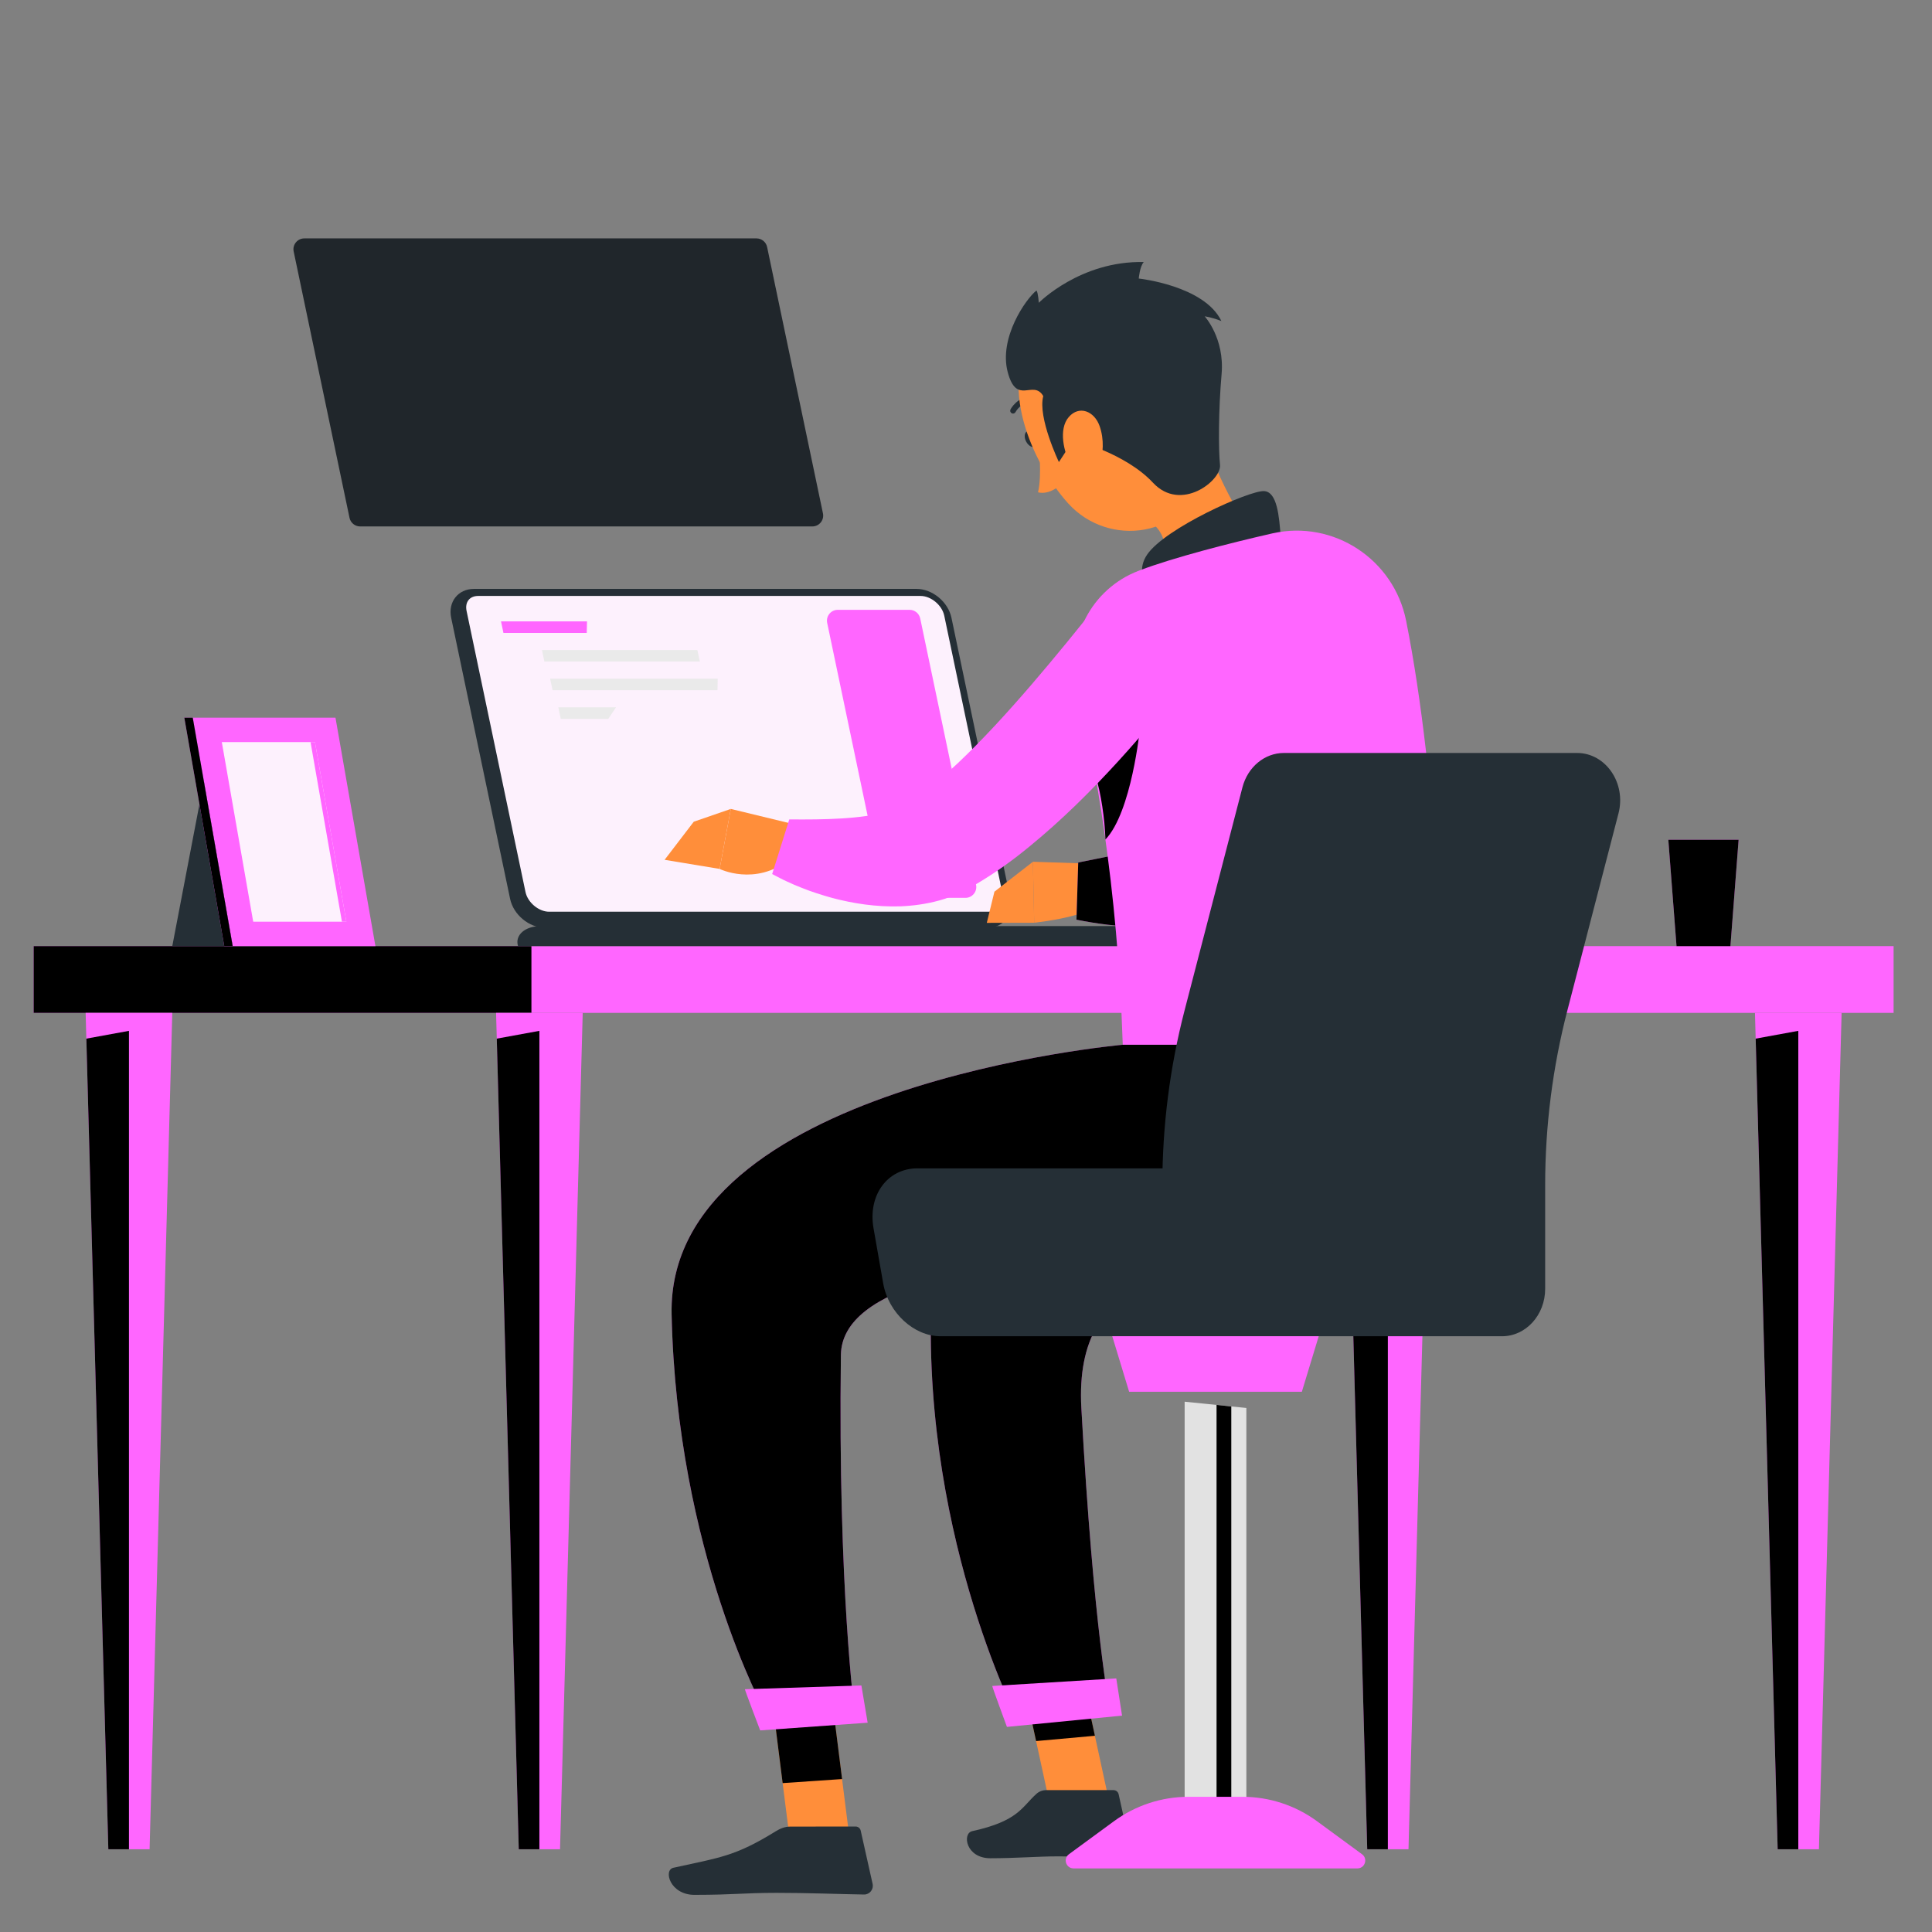 <svg xmlns="http://www.w3.org/2000/svg" xmlns:xlink="http://www.w3.org/1999/xlink" viewBox="0 0 500 500" width="500" height="500" preserveAspectRatio="xMidYMid meet" style="width: 100%; height: 100%; transform: translate3d(0px, 0px, 0px); content-visibility: visible;"><rect x="0" y="0" width="500" height="500" fill="#808080" stroke="none"/><defs><clipPath id="__lottie_element_6"><rect width="500" height="500" x="0" y="0"></rect></clipPath></defs><g clip-path="url(#__lottie_element_6)"><g transform="matrix(1,0,0,1,0,0)" opacity="1" style="display: block;"><g opacity="1" transform="matrix(1,0,0,1,249.386,253.495)"><path fill="rgb(255,102,255)" fill-opacity="1" d=" M240.676,8.637 C240.676,8.637 -240.676,8.637 -240.676,8.637 C-240.676,8.637 -240.676,-8.637 -240.676,-8.637 C-240.676,-8.637 240.676,-8.637 240.676,-8.637 C240.676,-8.637 240.676,8.637 240.676,8.637z"></path></g><g opacity="1" transform="matrix(1,0,0,1,250,250)"><path fill="rgb(0,0,0)" fill-opacity="1" d=" M-241.29,12.132 C-241.29,12.132 -112.467,12.132 -112.467,12.132 C-112.467,12.132 -112.467,-5.142 -112.467,-5.142 C-112.467,-5.142 -241.29,-5.142 -241.29,-5.142 C-241.29,-5.142 -241.29,12.132 -241.29,12.132z M-250,-250 C-250,-250 250,-250 250,-250 C250,-250 250,250 250,250 C250,250 -250,250 -250,250 C-250,250 -250,-250 -250,-250z M-250,250 C-250,250 250,250 250,250 C250,250 250,-250 250,-250 C250,-250 -250,-250 -250,-250 C-250,-250 -250,250 -250,250z"></path></g><g opacity="1" transform="matrix(1,0,0,1,139.596,370.357)"><path fill="rgb(255,102,255)" fill-opacity="1" d=" M0,-108.225 C0,-108.225 -11.212,-108.225 -11.212,-108.225 C-11.212,-108.225 -5.34,108.225 -5.34,108.225 C-5.34,108.225 0,108.225 0,108.225 C0,108.225 5.34,108.225 5.34,108.225 C5.34,108.225 11.212,-108.225 11.212,-108.225 C11.212,-108.225 0,-108.225 0,-108.225z"></path></g><g opacity="1" transform="matrix(1,0,0,1,134.08,372.682)"><path fill="rgb(0,0,0)" fill-opacity="1" d=" M0.175,105.9 C0.175,105.9 5.515,105.9 5.515,105.9 C5.515,105.9 5.515,-105.899 5.515,-105.899 C5.515,-105.899 -5.516,-103.883 -5.516,-103.883 C-5.516,-103.883 0.175,105.9 0.175,105.9z"></path></g><g opacity="1" transform="matrix(1,0,0,1,33.375,370.357)"><path fill="rgb(255,102,255)" fill-opacity="1" d=" M0.001,-108.225 C0.001,-108.225 -11.212,-108.225 -11.212,-108.225 C-11.212,-108.225 -5.339,108.225 -5.339,108.225 C-5.339,108.225 0.001,108.225 0.001,108.225 C0.001,108.225 5.339,108.225 5.339,108.225 C5.339,108.225 11.212,-108.225 11.212,-108.225 C11.212,-108.225 0.001,-108.225 0.001,-108.225z"></path></g><g opacity="1" transform="matrix(1,0,0,1,27.86,372.682)"><path fill="rgb(0,0,0)" fill-opacity="1" d=" M0.176,105.9 C0.176,105.9 5.516,105.9 5.516,105.9 C5.516,105.9 5.516,-105.899 5.516,-105.899 C5.516,-105.899 -5.515,-103.883 -5.515,-103.883 C-5.515,-103.883 0.176,105.9 0.176,105.9z"></path></g><g opacity="1" transform="matrix(1,0,0,1,465.398,370.357)"><path fill="rgb(255,102,255)" fill-opacity="1" d=" M0,-108.225 C0,-108.225 -11.212,-108.225 -11.212,-108.225 C-11.212,-108.225 -5.34,108.225 -5.34,108.225 C-5.34,108.225 0,108.225 0,108.225 C0,108.225 5.34,108.225 5.34,108.225 C5.34,108.225 11.211,-108.225 11.211,-108.225 C11.211,-108.225 0,-108.225 0,-108.225z"></path></g><g opacity="1" transform="matrix(1,0,0,1,459.883,372.682)"><path fill="rgb(0,0,0)" fill-opacity="1" d=" M0.176,105.9 C0.176,105.9 5.515,105.9 5.515,105.9 C5.515,105.9 5.515,-105.899 5.515,-105.899 C5.515,-105.899 -5.515,-103.883 -5.515,-103.883 C-5.515,-103.883 0.176,105.9 0.176,105.9z"></path></g><g opacity="1" transform="matrix(1,0,0,1,359.177,370.357)"><path fill="rgb(255,102,255)" fill-opacity="1" d=" M0.001,-108.225 C0.001,-108.225 -11.211,-108.225 -11.211,-108.225 C-11.211,-108.225 -5.34,108.225 -5.34,108.225 C-5.34,108.225 0.001,108.225 0.001,108.225 C0.001,108.225 5.341,108.225 5.341,108.225 C5.341,108.225 11.212,-108.225 11.212,-108.225 C11.212,-108.225 0.001,-108.225 0.001,-108.225z"></path></g><g opacity="1" transform="matrix(1,0,0,1,353.662,372.682)"><path fill="rgb(0,0,0)" fill-opacity="1" d=" M0.175,105.9 C0.175,105.9 5.515,105.9 5.515,105.9 C5.515,105.9 5.515,-105.899 5.515,-105.899 C5.515,-105.899 -5.516,-103.883 -5.516,-103.883 C-5.516,-103.883 0.175,105.9 0.175,105.9z"></path></g><g opacity="1" transform="matrix(1,0,0,1,189.126,196.255)"><path fill="rgb(37,47,54)" fill-opacity="1" d=" M48.069,-43.85 C48.069,-43.85 -66.456,-43.85 -66.456,-43.85 C-70.567,-43.85 -73.225,-40.487 -72.363,-36.375 C-72.363,-36.375 -57.11,36.376 -57.11,36.376 C-56.248,40.486 -52.18,43.85 -48.069,43.85 C-48.069,43.85 66.456,43.85 66.456,43.85 C70.567,43.85 73.226,40.486 72.363,36.376 C72.363,36.376 57.111,-36.375 57.111,-36.375 C56.249,-40.487 52.18,-43.85 48.069,-43.85z"></path></g><g opacity="1" transform="matrix(1,0,0,1,190.185,195.093)"><path fill="rgb(253,241,253)" fill-opacity="1" d=" M-48.069,40.86 C-50.758,40.86 -53.615,38.478 -54.185,35.762 C-54.185,35.762 -69.437,-36.989 -69.437,-36.989 C-69.672,-38.11 -69.484,-39.117 -68.907,-39.827 C-68.367,-40.493 -67.496,-40.86 -66.456,-40.86 C-66.456,-40.86 48.069,-40.86 48.069,-40.86 C50.757,-40.86 53.615,-38.478 54.186,-35.761 C54.186,-35.761 69.438,36.99 69.438,36.99 C69.672,38.109 69.483,39.117 68.909,39.827 C68.358,40.503 67.512,40.86 66.456,40.86 C66.456,40.86 -48.069,40.86 -48.069,40.86z"></path></g><g opacity="1" transform="matrix(1,0,0,1,233.339,195.093)"><path fill="rgb(255,102,255)" fill-opacity="1" d=" M-4.814,35.041 C-4.814,35.041 -19.265,-33.888 -19.265,-33.888 C-19.63,-35.632 -18.299,-37.271 -16.517,-37.271 C-16.517,-37.271 2.066,-37.271 2.066,-37.271 C3.394,-37.271 4.54,-36.34 4.813,-35.039 C4.813,-35.039 19.264,33.889 19.264,33.889 C19.629,35.633 18.298,37.271 16.516,37.271 C16.516,37.271 -2.067,37.271 -2.067,37.271 C-3.395,37.271 -4.542,36.341 -4.814,35.041z"></path></g><g opacity="1" transform="matrix(1,0,0,1,141.45,162.307)"><path fill="rgb(255,102,255)" fill-opacity="1" d=" M10.396,1.494 C5.423,1.494 -11.162,1.494 -11.162,1.494 C-11.162,1.494 -11.162,1.494 -11.162,1.494 C-11.162,1.494 -11.789,-1.494 -11.789,-1.494 C-11.789,-1.494 6.643,-1.494 10.471,-1.494"></path></g><g opacity="1" transform="matrix(1,0,0,1,160.683,169.723)"><path fill="rgb(234,234,234)" fill-opacity="1" d=" M20.428,1.495 C20.428,1.495 -19.801,1.495 -19.801,1.495 C-19.801,1.495 -19.801,1.495 -19.801,1.495 C-19.801,1.495 -20.429,-1.495 -20.429,-1.495 C-20.429,-1.495 19.801,-1.495 19.801,-1.495 C19.801,-1.495 20.428,1.495 20.428,1.495 C20.428,1.495 20.428,1.495 20.428,1.495"></path></g><g opacity="1" transform="matrix(1,0,0,1,165.23,177.138)"><path fill="rgb(234,234,234)" fill-opacity="1" d=" M20.452,1.494 C11.113,1.494 -22.23,1.494 -22.23,1.494 C-22.23,1.494 -22.23,1.494 -22.23,1.494 C-22.23,1.494 -22.857,-1.494 -22.857,-1.494 C-22.857,-1.494 12.28,-1.494 20.518,-1.494"></path></g><g opacity="1" transform="matrix(1,0,0,1,162.959,184.554)"><path fill="rgb(234,234,234)" fill-opacity="1" d=" M-5.544,1.495 C-12.298,1.495 -17.84,1.495 -17.84,1.495 C-17.84,1.495 -17.84,1.495 -17.84,1.495 C-17.84,1.495 -18.466,-1.495 -18.466,-1.495 C-18.466,-1.495 -11.418,-1.495 -3.533,-1.495"></path></g><g opacity="1" transform="matrix(1,0,0,1,144.207,196.588)"><path fill="rgb(255,102,255)" fill-opacity="1" d="M0 0"></path></g><g opacity="1" transform="matrix(1,0,0,1,156.386,204.003)"><path fill="rgb(234,234,234)" fill-opacity="1" d="M0 0"></path></g><g opacity="1" transform="matrix(1,0,0,1,178.311,204.003)"><path fill="rgb(234,234,234)" fill-opacity="1" d="M0 0"></path></g><g opacity="1" transform="matrix(1,0,0,1,179.555,211.419)"><path fill="rgb(234,234,234)" fill-opacity="1" d="M0 0"></path></g><g opacity="1" transform="matrix(1,0,0,1,174.573,218.835)"><path fill="rgb(234,234,234)" fill-opacity="1" d="M0 0"></path></g><g opacity="1" transform="matrix(1,0,0,1,216.453,242.262)"><path fill="rgb(37,47,54)" fill-opacity="1" d=" M74.211,-2.595 C74.211,-2.595 -76.483,-2.595 -76.483,-2.595 C-80.594,-2.595 -83.253,-0.259 -82.391,2.595 C-82.391,2.595 83.253,2.595 83.253,2.595 C82.391,-0.259 78.322,-2.595 74.211,-2.595z"></path></g><g opacity="1" transform="matrix(1,0,0,1,144.492,98.97)"><path fill="rgb(32,38,43)" fill-opacity="1" d=" M-54.038,35.04 C-54.038,35.04 -68.489,-33.888 -68.489,-33.888 C-68.854,-35.632 -67.523,-37.271 -65.741,-37.271 C-65.741,-37.271 51.291,-37.271 51.291,-37.271 C52.619,-37.271 53.765,-36.34 54.038,-35.039 C54.038,-35.039 68.488,33.889 68.488,33.889 C68.854,35.633 67.523,37.271 65.741,37.271 C65.741,37.271 -51.29,37.271 -51.29,37.271 C-52.619,37.271 -53.766,36.341 -54.038,35.04z"></path></g><g opacity="1" transform="matrix(1,0,0,1,119.496,62.65)"><path fill="rgb(255,102,255)" fill-opacity="1" d="M0 0"></path></g><g opacity="1" transform="matrix(1,0,0,1,122.853,66.865)"><path fill="rgb(255,102,255)" fill-opacity="1" d="M0 0"></path></g><g opacity="1" transform="matrix(1,0,0,1,136.594,66.865)"><path fill="rgb(255,102,255)" fill-opacity="1" d="M0 0"></path></g><g opacity="1" transform="matrix(1,0,0,1,134.807,71.079)"><path fill="rgb(255,102,255)" fill-opacity="1" d="M0 0"></path></g><g opacity="1" transform="matrix(1,0,0,1,133.21,75.293)"><path fill="rgb(255,102,255)" fill-opacity="1" d="M0 0"></path></g><g opacity="1" transform="matrix(1,0,0,1,156.628,122.727)"><path fill="rgb(255,102,255)" fill-opacity="1" d="M0 0"></path></g><g opacity="1" transform="matrix(1,0,0,1,130.596,114.297)"><path fill="rgb(255,102,255)" fill-opacity="1" d="M0 0"></path></g><g opacity="1" transform="matrix(1,0,0,1,142.18,126.942)"><path fill="rgb(255,102,255)" fill-opacity="1" d="M0 0"></path></g><g opacity="1" transform="matrix(1,0,0,1,138.181,122.727)"><path fill="rgb(255,102,255)" fill-opacity="1" d="M0 0"></path></g><g opacity="1" transform="matrix(1,0,0,1,145.915,118.512)"><path fill="rgb(255,102,255)" fill-opacity="1" d="M0 0"></path></g><g opacity="1" transform="matrix(1,0,0,1,117.017,42.988)"><path fill="rgb(255,102,255)" fill-opacity="1" d="M0 0"></path></g><g opacity="1" transform="matrix(1,0,0,1,129.863,55.632)"><path fill="rgb(255,102,255)" fill-opacity="1" d="M0 0"></path></g><g opacity="1" transform="matrix(1,0,0,1,126.357,51.418)"><path fill="rgb(255,102,255)" fill-opacity="1" d="M0 0"></path></g><g opacity="1" transform="matrix(1,0,0,1,126.765,47.203)"><path fill="rgb(255,102,255)" fill-opacity="1" d="M0 0"></path></g><g opacity="1" transform="matrix(1,0,0,1,120.938,82.152)"><path fill="rgb(255,102,255)" fill-opacity="1" d="M0 0"></path></g><g opacity="1" transform="matrix(1,0,0,1,142.621,94.796)"><path fill="rgb(255,102,255)" fill-opacity="1" d="M0 0"></path></g><g opacity="1" transform="matrix(1,0,0,1,130.687,90.581)"><path fill="rgb(255,102,255)" fill-opacity="1" d="M0 0"></path></g><g opacity="1" transform="matrix(1,0,0,1,147.66,90.581)"><path fill="rgb(255,102,255)" fill-opacity="1" d="M0 0"></path></g><g opacity="1" transform="matrix(1,0,0,1,139.213,86.366)"><path fill="rgb(255,102,255)" fill-opacity="1" d="M0 0"></path></g><g opacity="1" transform="matrix(1,0,0,1,141.377,107.44)"><path fill="rgb(255,102,255)" fill-opacity="1" d="M0 0"></path></g><g opacity="1" transform="matrix(1,0,0,1,129.863,103.225)"><path fill="rgb(255,102,255)" fill-opacity="1" d="M0 0"></path></g><g opacity="1" transform="matrix(1,0,0,1,141.649,103.225)"><path fill="rgb(255,102,255)" fill-opacity="1" d="M0 0"></path></g><g opacity="1" transform="matrix(1,0,0,1,141.849,99.01)"><path fill="rgb(255,102,255)" fill-opacity="1" d="M0 0"></path></g><g opacity="1" transform="matrix(1,0,0,1,179.493,95.661)"><path fill="rgb(255,102,255)" fill-opacity="1" d="M0 0"></path></g><g opacity="1" transform="matrix(1,0,0,1,196.697,95.661)"><path fill="rgb(255,102,255)" fill-opacity="1" d="M0 0"></path></g><g opacity="1" transform="matrix(1,0,0,1,194.238,99.875)"><path fill="rgb(255,102,255)" fill-opacity="1" d="M0 0"></path></g><g opacity="1" transform="matrix(1,0,0,1,192.017,104.09)"><path fill="rgb(255,102,255)" fill-opacity="1" d="M0 0"></path></g><g opacity="1" transform="matrix(1,0,0,1,205.486,81.535)"><path fill="rgb(255,102,255)" fill-opacity="1" d="M0 0"></path></g><g opacity="1" transform="matrix(1,0,0,1,201.318,77.322)"><path fill="rgb(255,102,255)" fill-opacity="1" d="M0 0"></path></g><g opacity="1" transform="matrix(1,0,0,1,193.956,73.107)"><path fill="rgb(255,102,255)" fill-opacity="1" d="M0 0"></path></g><g opacity="1" transform="matrix(1,0,0,1,202.775,123.592)"><path fill="rgb(255,102,255)" fill-opacity="1" d="M0 0"></path></g><g opacity="1" transform="matrix(1,0,0,1,188.055,119.378)"><path fill="rgb(255,102,255)" fill-opacity="1" d="M0 0"></path></g><g opacity="1" transform="matrix(1,0,0,1,209.305,119.378)"><path fill="rgb(255,102,255)" fill-opacity="1" d="M0 0"></path></g><g opacity="1" transform="matrix(1,0,0,1,198.951,115.163)"><path fill="rgb(255,102,255)" fill-opacity="1" d="M0 0"></path></g><g opacity="1" transform="matrix(1,0,0,1,200.553,136.237)"><path fill="rgb(255,102,255)" fill-opacity="1" d="M0 0"></path></g><g opacity="1" transform="matrix(1,0,0,1,186.36,132.022)"><path fill="rgb(255,102,255)" fill-opacity="1" d="M0 0"></path></g><g opacity="1" transform="matrix(1,0,0,1,201.115,132.022)"><path fill="rgb(255,102,255)" fill-opacity="1" d="M0 0"></path></g><g opacity="1" transform="matrix(1,0,0,1,201.587,127.807)"><path fill="rgb(255,102,255)" fill-opacity="1" d="M0 0"></path></g><g opacity="1" transform="matrix(1,0,0,1,93.598,139.505)"><path fill="rgb(255,102,255)" fill-opacity="1" d="M0 0"></path></g><g opacity="1" transform="matrix(1,0,0,1,88.813,135.29)"><path fill="rgb(255,102,255)" fill-opacity="1" d="M0 0"></path></g><g opacity="1" transform="matrix(1,0,0,1,111.908,135.29)"><path fill="rgb(255,102,255)" fill-opacity="1" d="M0 0"></path></g><g opacity="1" transform="matrix(1,0,0,1,98.717,131.076)"><path fill="rgb(255,102,255)" fill-opacity="1" d="M0 0"></path></g><g opacity="1" transform="matrix(1,0,0,1,440.857,231.099)"><path fill="rgb(255,102,255)" fill-opacity="1" d=" M9.094,-13.759 C9.094,-13.759 -9.094,-13.759 -9.094,-13.759 C-9.094,-13.759 -6.975,13.759 -6.975,13.759 C-6.975,13.759 6.974,13.759 6.974,13.759 C6.974,13.759 9.094,-13.759 9.094,-13.759z"></path></g><g opacity="1" transform="matrix(1,0,0,1,440.857,231.099)"><path fill="rgb(0,0,0)" fill-opacity="1" d=" M9.094,-13.759 C9.094,-13.759 -9.093,-13.759 -9.093,-13.759 C-9.093,-13.759 -6.975,13.759 -6.975,13.759 C-6.975,13.759 6.975,13.759 6.975,13.759 C6.975,13.759 9.094,-13.759 9.094,-13.759z"></path></g><g opacity="1" transform="matrix(1,0,0,1,62.126,221.543)"><path fill="rgb(37,47,54)" fill-opacity="1" d=" M-8.611,-23.315 C-8.611,-23.315 17.539,-23.315 17.539,-23.315 C17.539,-23.315 8.612,23.314 8.612,23.314 C8.612,23.314 -17.539,23.314 -17.539,23.314 C-17.539,23.314 -8.611,-23.315 -8.611,-23.315z"></path></g><g opacity="1" transform="matrix(1,0,0,1,73.522,215.293)"><path fill="rgb(255,102,255)" fill-opacity="1" d=" M13.3,-29.565 C13.3,-29.565 -23.638,-29.565 -23.638,-29.565 C-23.638,-29.565 -13.3,29.564 -13.3,29.564 C-13.3,29.564 23.638,29.564 23.638,29.564 C23.638,29.564 13.3,-29.565 13.3,-29.565z"></path></g><g opacity="1" transform="matrix(1,0,0,1,53.96,215.293)"><path fill="rgb(255,102,255)" fill-opacity="1" d=" M-6.261,-29.565 C-6.261,-29.565 -4.076,-29.565 -4.076,-29.565 C-4.076,-29.565 6.261,29.564 6.261,29.564 C6.261,29.564 4.077,29.564 4.077,29.564 C4.077,29.564 -6.261,-29.565 -6.261,-29.565z"></path></g><g opacity="1" transform="matrix(1,0,0,1,53.96,215.293)"><path fill="rgb(0,0,0)" fill-opacity="1" d=" M-6.261,-29.565 C-6.261,-29.565 -4.076,-29.565 -4.076,-29.565 C-4.076,-29.565 6.261,29.564 6.261,29.564 C6.261,29.564 4.077,29.564 4.077,29.564 C4.077,29.564 -6.261,-29.565 -6.261,-29.565z"></path></g><g opacity="1" transform="matrix(1,0,0,1,73.522,215.293)"><path fill="rgb(253,241,253)" fill-opacity="1" d=" M-7.99,23.244 C-7.99,23.244 -16.117,-23.244 -16.117,-23.244 C-16.117,-23.244 7.989,-23.244 7.989,-23.244 C7.989,-23.244 16.117,23.244 16.117,23.244 C16.117,23.244 -7.99,23.244 -7.99,23.244z"></path></g><g opacity="1" transform="matrix(1,0,0,1,85.003,215.293)"><path fill="rgb(255,102,255)" fill-opacity="1" d=" M3.491,23.244 C3.491,23.244 -4.636,-23.244 -4.636,-23.244 C-4.636,-23.244 -3.492,-23.244 -3.492,-23.244 C-3.492,-23.244 4.636,23.244 4.636,23.244 C4.636,23.244 3.491,23.244 3.491,23.244z"></path></g><g opacity="1" transform="matrix(1,0,0,1,0,0)"><path fill="rgb(255,102,255)" fill-opacity="1" d=" M149,163"></path><path stroke-linecap="butt" stroke-linejoin="miter" fill-opacity="0" stroke-miterlimit="4" stroke="rgb(22,23,23)" stroke-opacity="1" stroke-width="1" d=" M149,163"></path></g></g><g transform="matrix(0.998,-0.064,0.064,0.998,-8.082,20.296)" opacity="1" style="display: block;"><g opacity="1" transform="matrix(1,0,0,1,268.42,110.714)"><path fill="rgb(37,47,54)" fill-opacity="1" d=" M1.344,-0.622 C1.869,0.514 1.694,1.712 0.951,2.056 C0.209,2.399 -0.818,1.757 -1.344,0.621 C-1.869,-0.514 -1.693,-1.713 -0.95,-2.056 C-0.209,-2.399 0.819,-1.758 1.344,-0.622z"></path></g><g opacity="1" transform="matrix(1,0,0,1,272.233,118.96)"><path fill="rgb(255,142,58)" fill-opacity="1" d=" M-2.016,-6.583 C-2.016,-6.583 -1.568,1.161 -2.948,5.637 C-0.072,6.582 2.947,4.146 2.947,4.146 C2.947,4.146 -2.016,-6.583 -2.016,-6.583z"></path></g><g opacity="1" transform="matrix(1,0,0,1,266.766,101.705)"><path fill="rgb(37,47,54)" fill-opacity="1" d=" M3.136,-0.922 C3.02,-0.828 2.875,-0.768 2.715,-0.759 C-0.522,-0.578 -1.893,1.684 -1.949,1.781 C-2.155,2.131 -2.603,2.249 -2.952,2.046 C-3.302,1.842 -3.422,1.396 -3.221,1.046 C-3.149,0.922 -1.425,-2 2.634,-2.227 C3.038,-2.249 3.385,-1.94 3.408,-1.534 C3.422,-1.289 3.314,-1.066 3.136,-0.922z"></path></g><g opacity="1" transform="matrix(1,0,0,1,305.513,137.111)"><path fill="rgb(255,142,58)" fill-opacity="1" d=" M5.977,-28.73 C10.355,-13.565 15.237,-1.783 21.211,4.908 C21.211,4.908 21.319,16.828 1.012,22.497 C-21.318,28.73 -12.754,14.391 -12.754,14.391 C-1.379,8.078 -2.499,-1.443 -11.027,-5.067 C-11.027,-5.067 5.977,-28.73 5.977,-28.73z"></path></g><g opacity="1" transform="matrix(1,0,0,1,288.248,105.947)"><path fill="rgb(255,142,58)" fill-opacity="1" d=" M18.273,-15.78 C23.867,-1.439 27.87,6.67 24.138,17.085 C18.524,32.751 -1.643,34.327 -11.409,21.948 C-20.199,10.804 -27.87,-10.775 -16.788,-22.638 C-5.869,-34.327 12.679,-30.12 18.273,-15.78z"></path></g><g opacity="1" transform="matrix(1,0,0,1,290.87,98.848)"><path fill="rgb(37,47,54)" fill-opacity="1" d=" M-11.585,12.799 C-13.914,15.921 -15.689,18.28 -15.689,18.28 C-15.689,18.28 -20.464,6.422 -18.637,0.986 C-20.963,-3.621 -25.652,3.166 -27.422,-5.804 C-29.192,-14.773 -21.537,-24.407 -18.637,-26.399 C-18.23,-25.735 -18.25,-23.181 -18.25,-23.181 C-18.25,-23.181 -6.789,-33.396 9.53,-31.964 C8.409,-30.843 7.973,-27.791 7.973,-27.791 C7.973,-27.791 24.79,-24.905 28.611,-15.437 C26.203,-16.599 24.375,-16.932 24.375,-16.932 C24.375,-16.932 29.192,-10.953 27.781,-1.734 C26.369,7.485 25.704,17.666 25.871,21.686 C26.037,25.705 14.991,33.396 8.264,25.174 C1.537,16.952 -11.585,12.799 -11.585,12.799z"></path></g><g opacity="1" transform="matrix(1,0,0,1,281.411,112.767)"><path fill="rgb(255,142,58)" fill-opacity="1" d=" M4.893,-4.209 C5.864,-0.7 5.374,3.082 4.178,5.855 C2.377,10.025 -1.315,9.074 -3.152,5.373 C-4.807,2.041 -5.864,-4.143 -2.932,-7.105 C-0.044,-10.024 3.783,-8.221 4.893,-4.209z"></path></g></g><g transform="matrix(1,0,0,1,0,0)" opacity="1" style="display: block;"><g opacity="1" transform="matrix(1,0,0,1,311.833,142.028)"><path fill="rgb(37,47,54)" fill-opacity="1" d=" M19.623,-2.909 C19.219,-8.456 18.703,-14.774 15.28,-14.934 C11.514,-15.111 -10.299,-5.364 -14.961,1.51 C-19.623,8.383 -10.522,15.111 -10.522,15.111 C-10.522,15.111 19.623,-2.909 19.623,-2.909z"></path></g></g><g transform="matrix(1,0,0,1,-0.634,-1.269)" opacity="1" style="display: block;"><g opacity="1" transform="matrix(1,0,0,1,277.37,232.182)"><path fill="rgb(255,142,58)" fill-opacity="1" d=" M9.421,-7.27 C9.421,-7.27 -9.421,-7.891 -9.421,-7.891 C-9.421,-7.891 -9.086,7.891 -9.086,7.891 C-9.086,7.891 7.354,6.198 8.078,1.877 C8.078,1.877 9.421,-7.27 9.421,-7.27z"></path></g><g opacity="1" transform="matrix(1,0,0,1,262.149,232.198)"><path fill="rgb(255,142,58)" fill-opacity="1" d=" M-4.159,-0.164 C-4.159,-0.164 -6.135,7.907 -6.135,7.907 C-6.135,7.907 6.135,7.875 6.135,7.875 C6.135,7.875 5.801,-7.907 5.801,-7.907 C5.801,-7.907 -4.159,-0.164 -4.159,-0.164z"></path></g><g opacity="1" transform="matrix(1,0,0,1,320.823,198.887)"><path fill="rgb(255,102,255)" fill-opacity="1" d=" M41.601,-39.568 C41.601,-39.568 41.208,-35.52 41.208,-35.52 C41.08,-34.217 40.899,-32.934 40.733,-31.647 C40.402,-29.077 39.997,-26.522 39.556,-23.968 C38.703,-18.856 37.597,-13.772 36.334,-8.655 C35.006,-3.556 33.545,1.585 31.623,6.75 C30.645,9.342 29.629,11.932 28.403,14.573 C27.187,17.213 25.867,19.864 24.149,22.577 C23.757,23.243 23.278,23.937 22.816,24.62 C22.362,25.299 21.888,25.982 21.336,26.683 C20.792,27.381 20.314,28.053 19.669,28.766 C19.669,28.766 18.745,29.814 18.745,29.814 C18.446,30.155 18.138,30.5 17.696,30.914 C14.411,34.149 11.043,36.099 7.884,37.511 C1.566,40.287 -4.168,41.347 -9.726,41.971 C-12.494,42.299 -15.224,42.427 -17.913,42.487 C-20.6,42.562 -23.258,42.502 -25.892,42.353 C-28.524,42.234 -31.136,41.978 -33.732,41.675 C-36.362,41.351 -38.841,40.952 -41.601,40.397 C-41.601,40.397 -41.147,25.594 -41.147,25.594 C-32.051,23.786 -22.527,21.93 -14.368,19.21 C-12.321,18.552 -10.378,17.791 -8.613,16.997 C-6.844,16.231 -5.247,15.378 -4.049,14.53 C-2.858,13.681 -2.083,12.862 -1.988,12.518 C-1.988,12.518 -1.569,11.867 -1.569,11.867 C-1.402,11.656 -1.223,11.286 -1.042,10.993 C-0.858,10.707 -0.674,10.354 -0.489,9.984 C-0.303,9.623 -0.11,9.287 0.07,8.867 C1.555,5.719 3.004,1.763 4.163,-2.372 C5.322,-6.539 6.423,-10.895 7.302,-15.372 C8.263,-19.826 9.026,-24.394 9.807,-28.971 C9.807,-28.971 10.884,-35.858 10.884,-35.858 C10.884,-35.858 11.853,-42.562 11.853,-42.562 C11.853,-42.562 41.601,-39.568 41.601,-39.568z"></path></g><g opacity="1" transform="matrix(1,0,0,1,320.823,198.866)"><path fill="rgb(0,0,0)" fill-opacity="1" d=" M41.601,-39.547 C41.601,-39.547 41.208,-35.499 41.208,-35.499 C41.08,-34.196 40.899,-32.913 40.733,-31.626 C40.402,-29.056 39.997,-26.501 39.556,-23.947 C38.703,-18.835 37.597,-13.751 36.334,-8.634 C35.006,-3.535 33.545,1.606 31.623,6.771 C30.645,9.363 29.629,11.953 28.403,14.594 C27.187,17.234 25.867,19.885 24.149,22.598 C23.757,23.264 23.278,23.958 22.816,24.641 C22.362,25.32 21.888,26.003 21.336,26.704 C20.792,27.402 20.314,28.074 19.669,28.787 C19.669,28.787 18.745,29.835 18.745,29.835 C18.446,30.176 18.138,30.521 17.696,30.935 C14.411,34.17 11.043,36.12 7.884,37.532 C1.566,40.308 -4.168,41.368 -9.726,41.992 C-12.494,42.32 -15.224,42.448 -17.913,42.508 C-20.6,42.583 -23.258,42.523 -25.892,42.374 C-28.524,42.255 -31.136,41.999 -33.732,41.696 C-36.362,41.372 -38.841,40.973 -41.601,40.418 C-41.601,40.418 -41.147,25.615 -41.147,25.615 C-32.051,23.807 -22.527,21.951 -14.368,19.231 C-12.321,18.573 -10.378,17.812 -8.613,17.018 C-6.844,16.252 -5.247,15.399 -4.049,14.551 C-2.858,13.702 -2.083,12.883 -1.988,12.539 C-1.988,12.539 -1.569,11.888 -1.569,11.888 C-1.402,11.677 -1.223,11.307 -1.042,11.014 C-0.858,10.728 -0.674,10.375 -0.489,10.005 C-0.303,9.644 -0.11,9.308 0.07,8.888 C1.555,5.74 3.004,1.784 4.163,-2.351 C5.322,-6.518 6.423,-10.874 7.302,-15.351 C8.263,-19.805 9.026,-24.373 9.807,-28.95 C9.807,-28.95 10.884,-35.837 10.884,-35.837 C10.884,-35.837 11.853,-42.541 11.853,-42.541 C11.853,-42.541 41.601,-39.547 41.601,-39.547z"></path></g></g><g transform="matrix(1,0,0,1,0,0)" opacity="1" style="display: block;"><g opacity="1" transform="matrix(1,0,0,1,324.853,202.433)"><path fill="rgb(255,102,255)" fill-opacity="1" d=" M-46.087,-24.345 C-41.525,-5.386 -35.632,26.398 -34.284,67.954 C-34.284,67.954 48.673,67.954 48.673,67.954 C49.133,57.699 47.399,0.001 39.05,-41.787 C35.875,-57.676 20.29,-67.954 4.481,-64.404 C4.349,-64.374 4.216,-64.344 4.084,-64.314 C-6.263,-61.955 -21.135,-58.156 -29.882,-54.83 C-30.001,-54.785 -30.119,-54.741 -30.238,-54.695 C-42.392,-50.026 -49.133,-37.003 -46.087,-24.345z"></path></g></g><g transform="matrix(1,0,0,1,0,0)" opacity="1" style="display: block;"><g opacity="1" transform="matrix(1,0,0,1,289.591,202.868)"><path fill="rgb(0,0,0)" fill-opacity="1" d=" M-5.934,-1.596 C-4.717,2.194 -3.654,9.132 -3.506,14.396 C3.281,7.31 5.434,-14.396 5.434,-14.396 C5.434,-14.396 -5.934,-1.596 -5.934,-1.596z"></path></g></g><g transform="matrix(0.99,0.144,-0.144,0.99,26.899,-40.875)" opacity="1" style="display: block;"><g opacity="1" transform="matrix(1,0,0,1,205.551,233.648)"><path fill="rgb(255,142,58)" fill-opacity="1" d=" M9.695,-7.715 C9.695,-7.715 -9.074,-9.475 -9.074,-9.475 C-9.074,-9.475 -9.695,6.299 -9.695,6.299 C-9.695,6.299 -0.027,9.475 7.802,1.334 C7.802,1.334 9.695,-7.715 9.695,-7.715z"></path></g><g opacity="1" transform="matrix(1,0,0,1,188.951,232.06)"><path fill="rgb(255,142,58)" fill-opacity="1" d=" M-1.482,-3.231 C-1.482,-3.231 -7.526,7.607 -7.526,7.607 C-7.526,7.607 6.906,7.886 6.906,7.886 C6.906,7.886 7.526,-7.886 7.526,-7.886 C7.526,-7.886 -1.482,-3.231 -1.482,-3.231z"></path></g><g opacity="1" transform="matrix(1,0,0,1,259.692,200.316)"><path fill="rgb(255,102,255)" fill-opacity="1" d=" M50.202,-29.44 C48.893,-26.952 47.737,-24.764 46.434,-22.495 C45.157,-20.251 43.873,-18.016 42.53,-15.819 C39.871,-11.406 37.1,-7.06 34.188,-2.771 C28.362,5.808 22.104,14.186 14.763,22.224 C11.113,26.263 7.112,30.176 2.451,33.931 C1.892,34.403 1.242,34.864 0.639,35.328 C0.01,35.794 -0.505,36.22 -1.423,36.792 C-2.252,37.343 -3.084,37.84 -3.917,38.28 C-4.756,38.752 -5.578,39.148 -6.417,39.52 C-9.768,40.986 -13.033,41.886 -16.169,42.479 C-22.465,43.587 -28.313,43.5 -33.91,42.879 C-36.706,42.505 -39.44,42.079 -42.123,41.415 C-43.466,41.108 -44.796,40.755 -46.119,40.35 C-47.48,39.961 -48.678,39.514 -50.201,38.983 C-50.201,38.983 -47.856,24.362 -47.856,24.362 C-38.962,23.154 -29.345,21.606 -22.714,18.612 C-21.059,17.905 -19.634,17.08 -18.587,16.237 C-18.061,15.826 -17.578,15.447 -17.249,15.055 C-17.139,14.929 -16.71,14.545 -16.372,14.236 C-16.021,13.905 -15.672,13.623 -15.315,13.254 C-12.472,10.498 -9.608,7.2 -6.803,3.694 C-1.221,-3.363 4.07,-11.201 9.163,-19.208 C11.712,-23.214 14.2,-27.294 16.673,-31.385 C16.673,-31.385 20.335,-37.544 20.335,-37.544 C20.335,-37.544 23.863,-43.587 23.863,-43.587 C23.863,-43.587 50.202,-29.44 50.202,-29.44z"></path></g></g><g transform="matrix(1,0,0,1,0,0)" opacity="1" style="display: block;"><g opacity="1" transform="matrix(1,0,0,1,275.473,448.648)"><path fill="rgb(255,142,58)" fill-opacity="1" d=" M11.653,17.959 C11.653,17.959 -3.857,17.959 -3.857,17.959 C-3.857,17.959 -11.653,-17.959 -11.653,-17.959 C-11.653,-17.959 3.857,-17.959 3.857,-17.959 C3.857,-17.959 11.653,17.959 11.653,17.959z"></path></g><g opacity="1" transform="matrix(1,0,0,1,270.918,472.099)"><path fill="rgb(37,47,54)" fill-opacity="1" d=" M-0.164,-8.816 C-0.164,-8.816 17.26,-8.816 17.26,-8.816 C17.894,-8.816 18.443,-8.376 18.581,-7.756 C18.581,-7.756 21.645,6.03 21.645,6.03 C21.963,7.459 20.839,8.813 19.374,8.788 C13.291,8.683 10.335,8.327 2.672,8.327 C-2.042,8.327 -8.092,8.816 -14.603,8.816 C-20.97,8.816 -21.963,2.379 -19.298,1.796 C-7.348,-0.818 -6.507,-4.423 -2.682,-7.862 C-1.992,-8.482 -1.091,-8.816 -0.164,-8.816z"></path></g><g opacity="1" transform="matrix(1,0,0,1,273.59,440.644)"><path fill="rgb(0,0,0)" fill-opacity="1" d=" M5.745,-9.944 C5.745,-9.944 -9.772,-9.944 -9.772,-9.944 C-9.772,-9.944 -5.446,9.944 -5.446,9.944 C-5.446,9.944 9.771,8.57 9.771,8.57 C9.771,8.57 5.745,-9.944 5.745,-9.944z"></path></g></g><g transform="matrix(1,0,0,1,0,0)" opacity="1" style="display: block;"><g opacity="1" transform="matrix(1,0,0,1,318.112,357.75)"><path fill="rgb(255,102,255)" fill-opacity="1" d=" M-2.68,-87.363 C-2.68,-87.363 -74.707,-61.25 -76.83,-26.686 C-80.742,36.967 -54.704,87.363 -54.704,87.363 C-54.704,87.363 -30.846,84.813 -30.846,84.813 C-30.846,84.813 -35.088,64.325 -38.258,6.658 C-42.241,-65.803 80.742,8.356 55.414,-87.363 C55.414,-87.363 -2.68,-87.363 -2.68,-87.363z"></path></g><g opacity="1" transform="matrix(1,0,0,1,308.923,357.75)"><path fill="rgb(0,0,0)" fill-opacity="1" d=" M6.509,-87.363 C6.509,-87.363 -65.518,-61.251 -67.641,-26.687 C-71.553,36.966 -45.515,87.363 -45.515,87.363 C-45.515,87.363 -21.657,84.813 -21.657,84.813 C-21.657,84.813 -25.899,64.325 -29.069,6.658 C-33.052,-65.803 89.931,8.355 64.603,-87.364 C64.603,-87.364 6.509,-87.363 6.509,-87.363z"></path></g><g opacity="1" transform="matrix(1,0,0,1,273.535,440.644)"><path fill="rgb(255,102,255)" fill-opacity="1" d=" M-16.737,-4.314 C-16.85,-4.302 -12.941,6.275 -12.941,6.275 C-12.941,6.275 16.85,3.36 16.85,3.36 C16.85,3.36 15.355,-6.276 15.355,-6.276 C15.355,-6.276 -16.737,-4.314 -16.737,-4.314z"></path></g></g><g transform="matrix(1,0,0,1,0,0)" opacity="1" style="display: block;"><g opacity="1" transform="matrix(1,0,0,1,210.1,459.852)"><path fill="rgb(255,142,58)" fill-opacity="1" d=" M10.021,17.959 C10.021,17.959 -5.49,17.959 -5.49,17.959 C-5.49,17.959 -10.02,-17.959 -10.02,-17.959 C-10.02,-17.959 5.49,-17.959 5.49,-17.959 C5.49,-17.959 10.021,17.959 10.021,17.959z"></path></g><g opacity="1" transform="matrix(1,0,0,1,198.88,481.549)"><path fill="rgb(37,47,54)" fill-opacity="1" d=" M5.608,-8.827 C5.608,-8.827 22.545,-8.849 22.545,-8.849 C23.18,-8.849 23.73,-8.41 23.868,-7.792 C23.868,-7.792 26.95,5.99 26.95,5.99 C27.27,7.419 26.187,8.775 24.723,8.751 C18.613,8.656 9.783,8.31 2.104,8.32 C-6.875,8.333 -8.597,8.826 -19.127,8.841 C-25.494,8.85 -27.27,2.414 -24.606,1.828 C-12.476,-0.843 -8.603,-1.133 1.874,-7.612 C3.012,-8.316 4.269,-8.825 5.608,-8.827z"></path></g><g opacity="1" transform="matrix(1,0,0,1,209.008,451.685)"><path fill="rgb(0,0,0)" fill-opacity="1" d=" M-8.925,-9.782 C-8.925,-9.782 -6.46,9.781 -6.46,9.781 C-6.46,9.781 8.925,8.733 8.925,8.733 C8.925,8.733 6.592,-9.782 6.592,-9.782 C6.592,-9.782 -8.925,-9.782 -8.925,-9.782z"></path></g></g><g transform="matrix(1,0,0,1,0,0)" opacity="1" style="display: block;"><g opacity="1" transform="matrix(1,0,0,1,268.773,356.877)"><path fill="rgb(255,102,255)" fill-opacity="1" d=" M21.796,-86.49 C21.796,-86.49 -96.232,-76.022 -94.958,-16.748 C-93.633,44.906 -70.602,86.49 -70.602,86.49 C-70.602,86.49 -47.557,86.49 -47.557,86.49 C-47.557,86.49 -51.924,54.507 -51.15,-6.192 C-50.917,-24.377 -14.175,-30.385 21.711,-32.507 C52.709,-34.339 81.725,-52.008 93.767,-80.631 C93.767,-80.631 96.232,-86.49 96.232,-86.49 C96.232,-86.49 21.796,-86.49 21.796,-86.49z"></path></g><g opacity="1" transform="matrix(1,0,0,1,269.405,356.877)"><path fill="rgb(0,0,0)" fill-opacity="1" d=" M21.163,-86.49 C21.163,-86.49 -96.865,-76.022 -95.591,-16.748 C-94.266,44.906 -71.234,86.49 -71.234,86.49 C-71.234,86.49 -48.189,86.49 -48.189,86.49 C-48.189,86.49 -52.557,54.507 -51.783,-6.192 C-51.55,-24.377 -14.807,-30.385 21.079,-32.507 C52.077,-34.339 81.093,-52.008 93.135,-80.631 C93.135,-80.631 95.6,-86.49 95.6,-86.49 C95.6,-86.49 21.163,-86.49 21.163,-86.49z"></path></g><g opacity="1" transform="matrix(1,0,0,1,208.612,442.008)"><path fill="rgb(255,102,255)" fill-opacity="1" d=" M-15.831,-4.838 C-15.936,-4.83 -11.881,5.816 -11.881,5.816 C-11.881,5.816 15.936,3.829 15.936,3.829 C15.936,3.829 14.315,-5.816 14.315,-5.816 C14.315,-5.816 -15.831,-4.838 -15.831,-4.838z"></path></g></g><g transform="matrix(1,0,0,1,0,0)" opacity="1" style="display: block;"><g opacity="1" transform="matrix(1,0,0,1,360.857,270.343)"><path fill="rgb(37,47,54)" fill-opacity="1" d=" M-39.315,-66.578 C-39.315,-66.578 -54.286,-8.871 -54.286,-8.871 C-58.104,5.848 -60.042,21.081 -60.042,36.387 C-60.042,36.387 -60.042,63.212 -60.042,63.212 C-60.042,69.984 -55.049,75.475 -48.891,75.475 C-48.891,75.475 27.879,75.475 27.879,75.475 C34.038,75.475 39.03,69.984 39.03,63.212 C39.03,63.212 39.03,36.387 39.03,36.387 C39.03,21.081 40.966,5.848 44.785,-8.871 C44.785,-8.871 58.01,-59.849 58.01,-59.849 C60.041,-67.682 54.694,-75.475 47.288,-75.475 C47.288,-75.475 -28.592,-75.475 -28.592,-75.475 C-33.572,-75.475 -37.949,-71.845 -39.315,-66.578z"></path></g><g opacity="1" transform="matrix(1,0,0,1,282.296,324.093)"><path fill="rgb(37,47,54)" fill-opacity="1" d=" M-56.227,-6.215 C-56.227,-6.215 -53.714,8.095 -53.714,8.095 C-52.392,15.623 -45.771,21.725 -38.926,21.725 C-38.926,21.725 46.408,21.725 46.408,21.725 C53.253,21.725 57.73,15.622 56.408,8.095 C56.408,8.095 53.895,-6.215 53.895,-6.215 C52.391,-14.78 44.857,-21.725 37.068,-21.725 C37.068,-21.725 -44.848,-21.725 -44.848,-21.725 C-52.637,-21.725 -57.731,-14.78 -56.227,-6.215z"></path></g><g opacity="1" transform="matrix(1,0,0,1,314.568,353.004)"><path fill="rgb(255,102,255)" fill-opacity="1" d=" M22.35,7.185 C22.35,7.185 -22.351,7.185 -22.351,7.185 C-22.351,7.185 -26.715,-7.186 -26.715,-7.186 C-26.715,-7.186 26.715,-7.186 26.715,-7.186 C26.715,-7.186 22.35,7.185 22.35,7.185z"></path></g><g opacity="1" transform="matrix(1,0,0,1,314.568,413.61)"><path fill="rgb(255,102,255)" fill-opacity="1" d="M0 0"></path></g><g opacity="1" transform="matrix(1,0,0,1,314.568,414.894)"><path fill="rgb(226,226,226)" fill-opacity="1" d=" M7.986,52.137 C7.986,52.137 -7.986,52.137 -7.986,52.137 C-7.986,52.137 -7.986,-52.137 -7.986,-52.137 C-7.986,-52.137 7.986,-50.512 7.986,-50.512 C7.986,-50.512 7.986,52.137 7.986,52.137z"></path></g><g opacity="1" transform="matrix(1,0,0,1,316.75,415.314)"><path fill="rgb(0,0,0)" fill-opacity="1" d=" M1.908,51.718 C1.908,51.718 -1.908,51.718 -1.908,51.718 C-1.908,51.718 -1.908,-51.718 -1.908,-51.718 C-1.908,-51.718 1.908,-51.329 1.908,-51.329 C1.908,-51.329 1.908,51.718 1.908,51.718z"></path></g><g opacity="1" transform="matrix(1,0,0,1,314.567,474.275)"><path fill="rgb(255,102,255)" fill-opacity="1" d=" M36.723,9.266 C36.723,9.266 -36.723,9.266 -36.723,9.266 C-38.687,9.266 -39.509,6.756 -37.924,5.594 C-37.924,5.594 -26.266,-2.953 -26.266,-2.953 C-20.671,-7.055 -13.913,-9.266 -6.975,-9.266 C-6.975,-9.266 6.975,-9.266 6.975,-9.266 C13.913,-9.266 20.671,-7.055 26.266,-2.953 C26.266,-2.953 37.925,5.594 37.925,5.594 C39.509,6.756 38.687,9.266 36.723,9.266z"></path></g></g></g></svg>